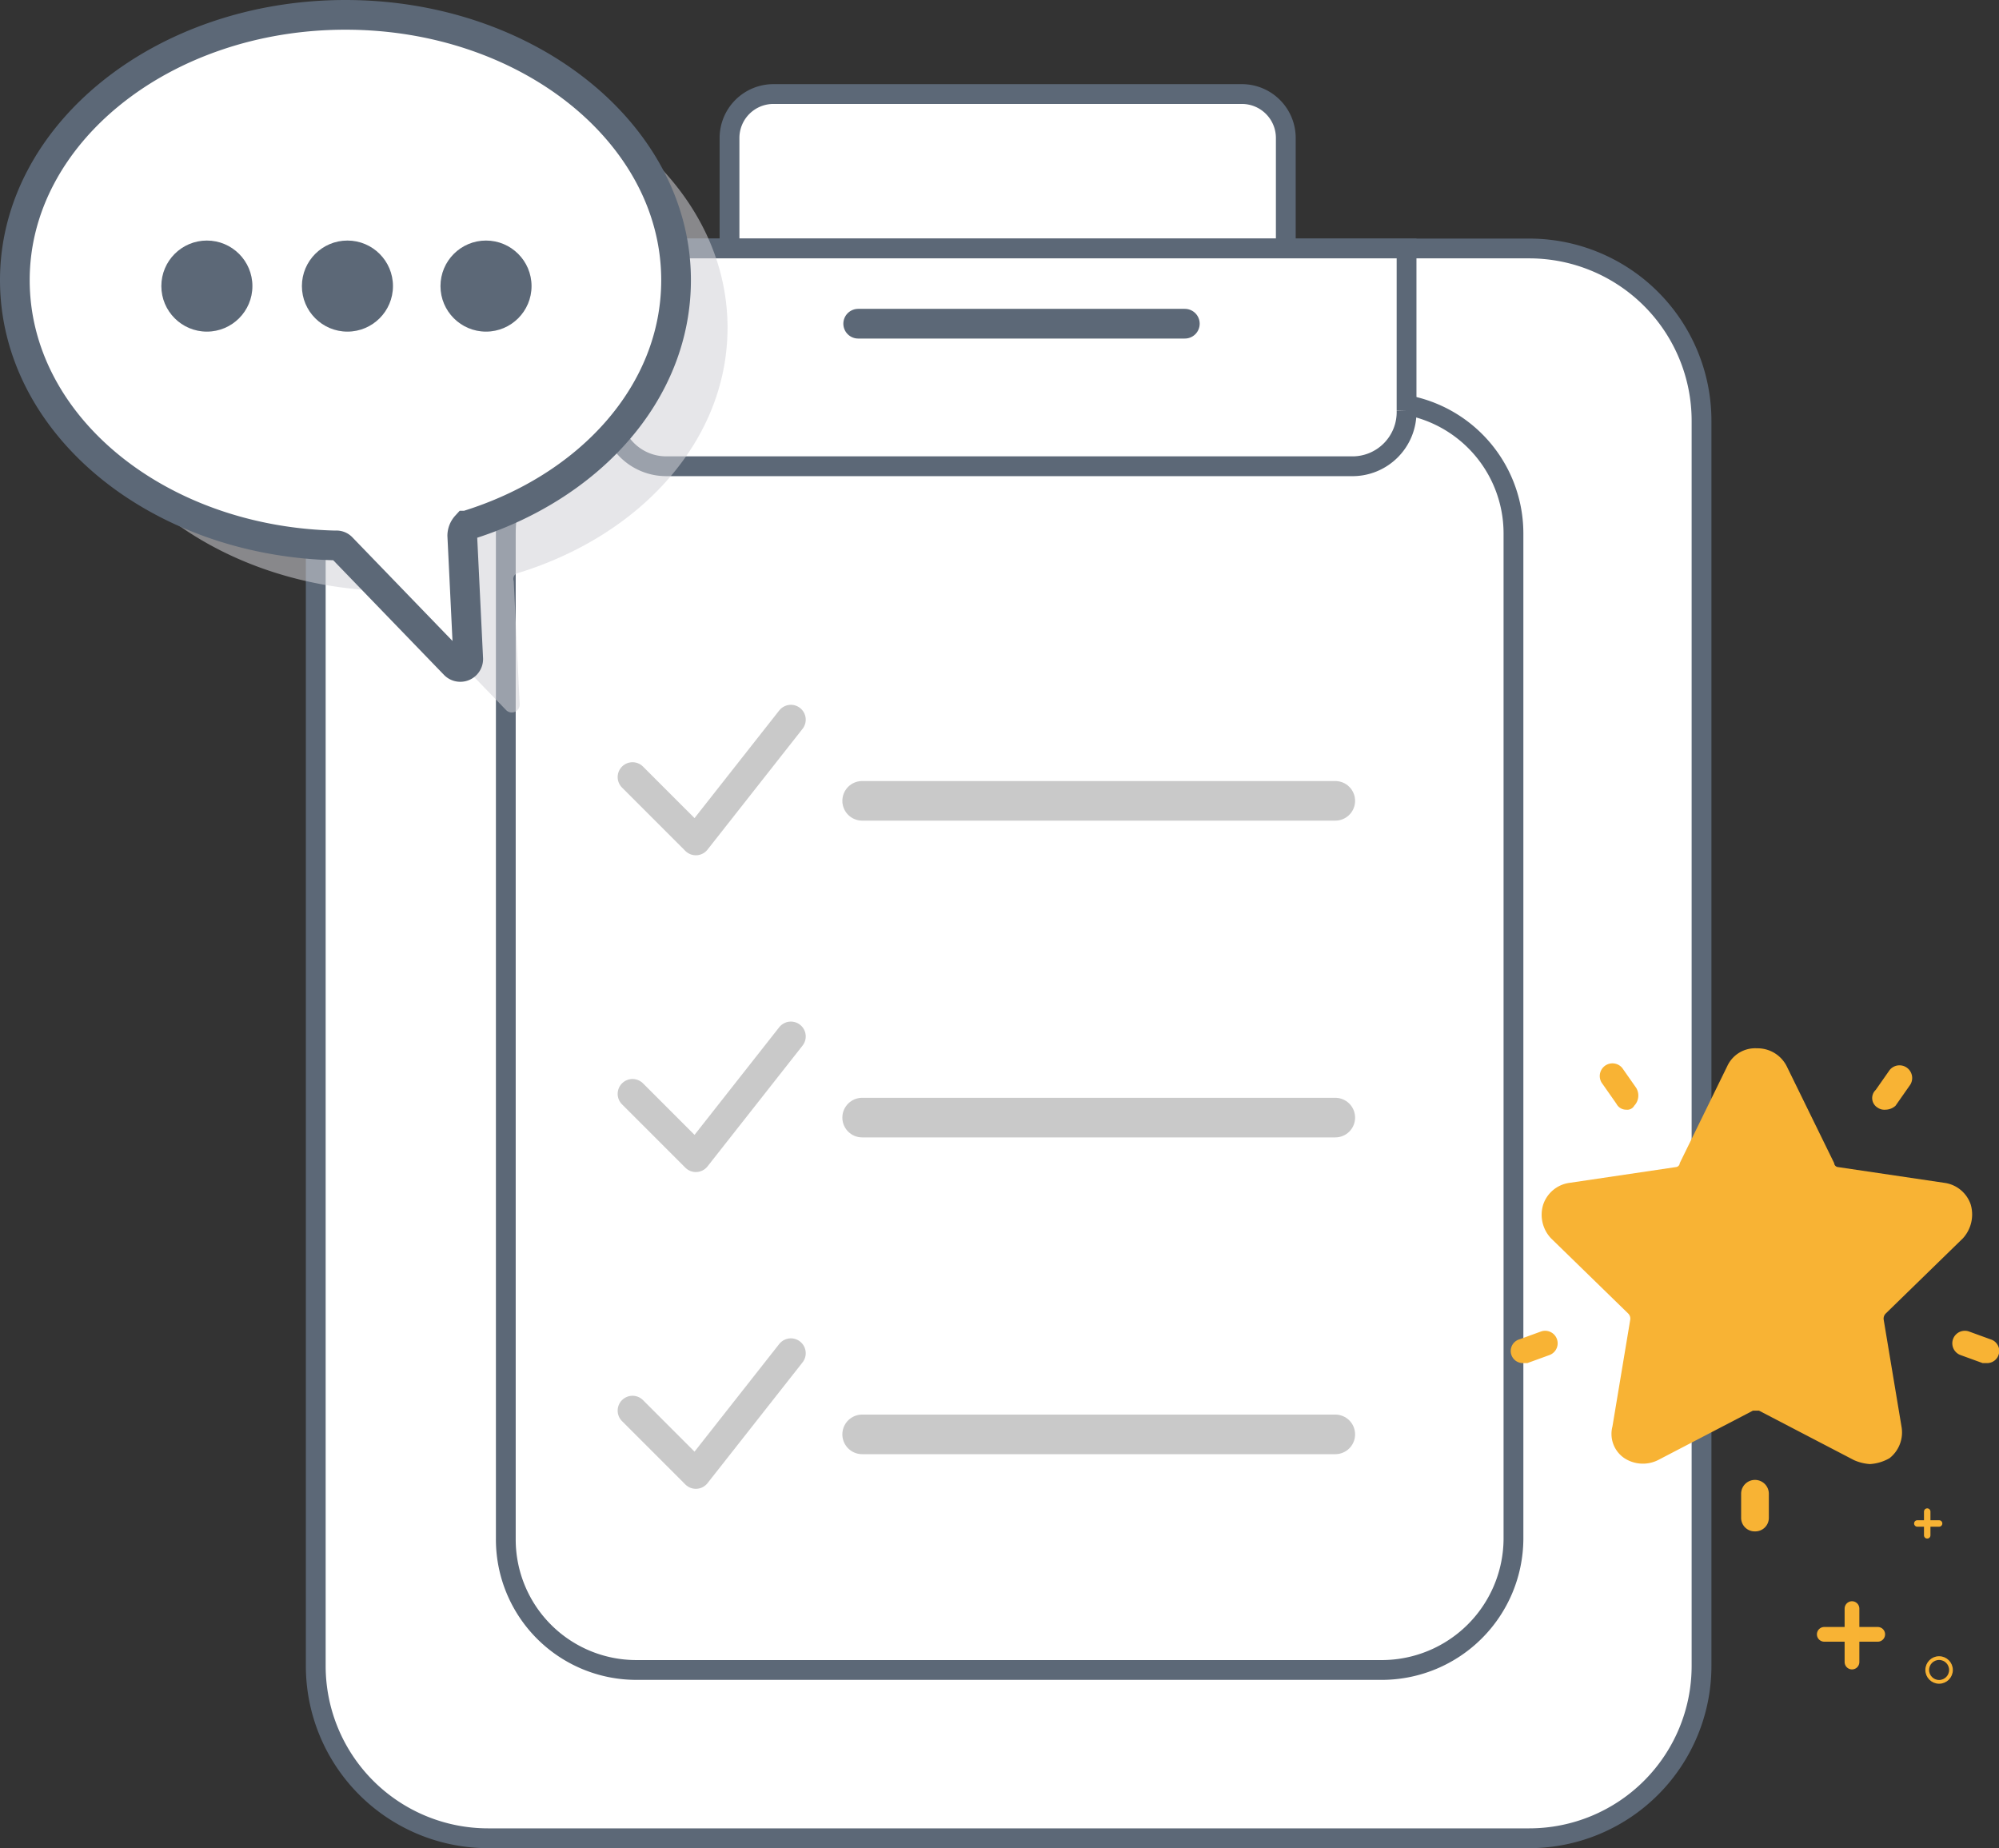 <svg xmlns="http://www.w3.org/2000/svg" viewBox="0 0 100.976 93.35">
  <rect x="0" y="0" width="100.976" height="93.35" fill="#333333" stroke="none"/>
  <defs>
    <style>
      .cls-1, .cls-6 {
        fill: #fff;
      }

      .cls-1, .cls-2, .cls-6 {
        stroke: #5c6877;
      }

      .cls-1, .cls-10, .cls-11, .cls-2, .cls-3, .cls-4, .cls-6, .cls-9 {
        stroke-miterlimit: 10;
      }

      .cls-10, .cls-11, .cls-2, .cls-3, .cls-4, .cls-9 {
        fill: none;
        stroke-linecap: round;
        stroke-linejoin: round;
      }

      .cls-2, .cls-3, .cls-6 {
        stroke-width: 1.5px;
      }

      .cls-3, .cls-4 {
        stroke: #c9c9c9;
      }

      .cls-4 {
        stroke-width: 2px;
      }

      .cls-5 {
        fill: #d2d2d6;
        opacity: 0.54;
      }

      .cls-7 {
        fill: #5c6877;
      }

      .cls-8 {
        fill: #f8b334;
      }

      .cls-10, .cls-11, .cls-9 {
        stroke: #f8b334;
      }

      .cls-9 {
        stroke-width: 0.744px;
      }

      .cls-10 {
        stroke-width: 0.326px;
      }

      .cls-11 {
        stroke-width: 0.189px;
      }
    </style>
  </defs>
  <g id="feedback" transform="translate(0.05 0.05)">
    <g id="Groupe_467" data-name="Groupe 467">
      <path id="Tracé_985" data-name="Tracé 985" class="cls-1" d="M77.2,92.8H24.6a8.706,8.706,0,0,1-8.7-8.7V21.2a8.706,8.706,0,0,1,8.7-8.7H77.2a8.706,8.706,0,0,1,8.7,8.7V84.1A8.706,8.706,0,0,1,77.2,92.8Z"/>
      <path id="Tracé_986" data-name="Tracé 986" class="cls-1" d="M36.8,12.5V6.9A2.22,2.22,0,0,1,39,4.7H62.7a2.22,2.22,0,0,1,2.2,2.2v5.6Z"/>
      <path id="Tracé_987" data-name="Tracé 987" class="cls-1" d="M69.8,84.3H32.1a6.594,6.594,0,0,1-6.6-6.6V26.9a6.594,6.594,0,0,1,6.6-6.6H69.8a6.594,6.594,0,0,1,6.6,6.6V77.7A6.659,6.659,0,0,1,69.8,84.3Z"/>
      <path id="Tracé_988" data-name="Tracé 988" class="cls-1" d="M68.2,23.5H33.6a2.8,2.8,0,0,1-2.8-2.8V12.5H71v8.2A2.734,2.734,0,0,1,68.2,23.5Z"/>
      <line id="Ligne_37" data-name="Ligne 37" class="cls-2" x2="16.5" transform="translate(43.3 16.3)"/>
      <path id="Tracé_989" data-name="Tracé 989" class="cls-3" d="M31.9,39.2l3.2,3.2,4.8-6.1"/>
      <line id="Ligne_38" data-name="Ligne 38" class="cls-4" x2="23.9" transform="translate(43.5 40.4)"/>
      <path id="Tracé_990" data-name="Tracé 990" class="cls-3" d="M31.9,55.2l3.2,3.2,4.8-6.1"/>
      <line id="Ligne_39" data-name="Ligne 39" class="cls-4" x2="23.9" transform="translate(43.5 56.4)"/>
      <path id="Tracé_991" data-name="Tracé 991" class="cls-3" d="M31.9,71.2l3.2,3.2,4.8-6.1"/>
      <line id="Ligne_40" data-name="Ligne 40" class="cls-4" x2="23.9" transform="translate(43.5 72.4)"/>
    </g>
    <g id="Groupe_469" data-name="Groupe 469">
      <path id="Tracé_992" data-name="Tracé 992" class="cls-5" d="M25.9,29.3l.3,6.2a.4.4,0,0,1-.7.3l-5.7-5.9a.367.367,0,0,0-.3-.1c-9-.2-16.2-6.1-16.2-13.4S10.8,3.1,20,3.1s16.7,6,16.7,13.4c0,5.7-4.4,10.5-10.6,12.4A.3.3,0,0,0,25.9,29.3Z"/>
      <path id="Tracé_993" data-name="Tracé 993" class="cls-6" d="M23.3,27l.3,6.2a.4.4,0,0,1-.7.3l-5.7-5.9a.367.367,0,0,0-.3-.1C7.9,27.3.7,21.4.7,14.1.7,6.7,8.2.7,17.4.7s16.7,6,16.7,13.4c0,5.7-4.4,10.5-10.6,12.4A.764.764,0,0,0,23.3,27Z"/>
      <g id="Groupe_468" data-name="Groupe 468">
        <circle id="Ellipse_2484" data-name="Ellipse 2484" class="cls-7" cx="2.3" cy="2.3" r="2.3" transform="translate(8.1 12.1)"/>
        <circle id="Ellipse_2485" data-name="Ellipse 2485" class="cls-7" cx="2.3" cy="2.3" r="2.3" transform="translate(15.2 12.1)"/>
        <circle id="Ellipse_2486" data-name="Ellipse 2486" class="cls-7" cx="2.3" cy="2.3" r="2.3" transform="translate(22.2 12.1)"/>
      </g>
    </g>
    <g id="Groupe_471" data-name="Groupe 471">
      <path id="Tracé_994" data-name="Tracé 994" class="cls-8" d="M94.4,73.9a2.354,2.354,0,0,1-.8-.2l-4.8-2.5h-.3l-4.8,2.5a1.711,1.711,0,0,1-1.7-.1,1.477,1.477,0,0,1-.6-1.6l.9-5.4a.367.367,0,0,0-.1-.3l-3.9-3.8a1.731,1.731,0,0,1-.4-1.7,1.63,1.63,0,0,1,1.3-1.1l5.4-.8a.215.215,0,0,0,.2-.2l2.4-4.9a1.551,1.551,0,0,1,1.5-.9,1.65,1.65,0,0,1,1.5.9l2.4,4.9a.215.215,0,0,0,.2.2l5.4.8a1.63,1.63,0,0,1,1.3,1.1,1.788,1.788,0,0,1-.4,1.7l-3.9,3.8a.367.367,0,0,0-.1.3L96,72a1.658,1.658,0,0,1-.6,1.6,2.236,2.236,0,0,1-1,.3Z"/>
      <path id="Tracé_995" data-name="Tracé 995" class="cls-8" d="M95.2,56a.6.6,0,0,1-.4-.1.564.564,0,0,1-.1-.9l.7-1a.64.64,0,1,1,1,.8l-.7,1a.764.764,0,0,1-.5.2Z"/>
      <g id="Groupe_470" data-name="Groupe 470">
        <path id="Tracé_996" data-name="Tracé 996" class="cls-8" d="M82.1,56a.55.55,0,0,1-.5-.3l-.7-1a.64.64,0,0,1,1-.8l.7,1a.744.744,0,0,1-.1.9.4.4,0,0,1-.4.2Z"/>
        <path id="Tracé_997" data-name="Tracé 997" class="cls-8" d="M76.9,68.8a.613.613,0,0,1-.2-1.2l1.1-.4a.632.632,0,0,1,.4,1.2l-1.1.4Z"/>
        <path id="Tracé_998" data-name="Tracé 998" class="cls-8" d="M88.6,77.3a.684.684,0,0,1-.7-.7V75.4a.7.7,0,0,1,1.4,0v1.2a.684.684,0,0,1-.7.7Z"/>
        <path id="Tracé_999" data-name="Tracé 999" class="cls-8" d="M100.3,68.8h-.2L99,68.4a.632.632,0,0,1,.4-1.2l1.1.4a.613.613,0,0,1-.2,1.2Z"/>
      </g>
    </g>
    <g id="Groupe_474" data-name="Groupe 474">
      <g id="Groupe_472" data-name="Groupe 472">
        <line id="Ligne_41" data-name="Ligne 41" class="cls-9" x2="2.7" transform="translate(92.1 82.5)"/>
        <line id="Ligne_42" data-name="Ligne 42" class="cls-9" y1="2.7" transform="translate(93.5 81.2)"/>
      </g>
      <g id="Groupe_473" data-name="Groupe 473">
        <line id="Ligne_43" data-name="Ligne 43" class="cls-10" x2="1.1" transform="translate(96.8 76.9)"/>
        <line id="Ligne_44" data-name="Ligne 44" class="cls-10" y1="1.2" transform="translate(97.3 76.3)"/>
      </g>
      <circle id="Ellipse_2487" data-name="Ellipse 2487" class="cls-11" cx="0.6" cy="0.6" r="0.6" transform="translate(97.3 83.7)"/>
    </g>
  </g>
</svg>
